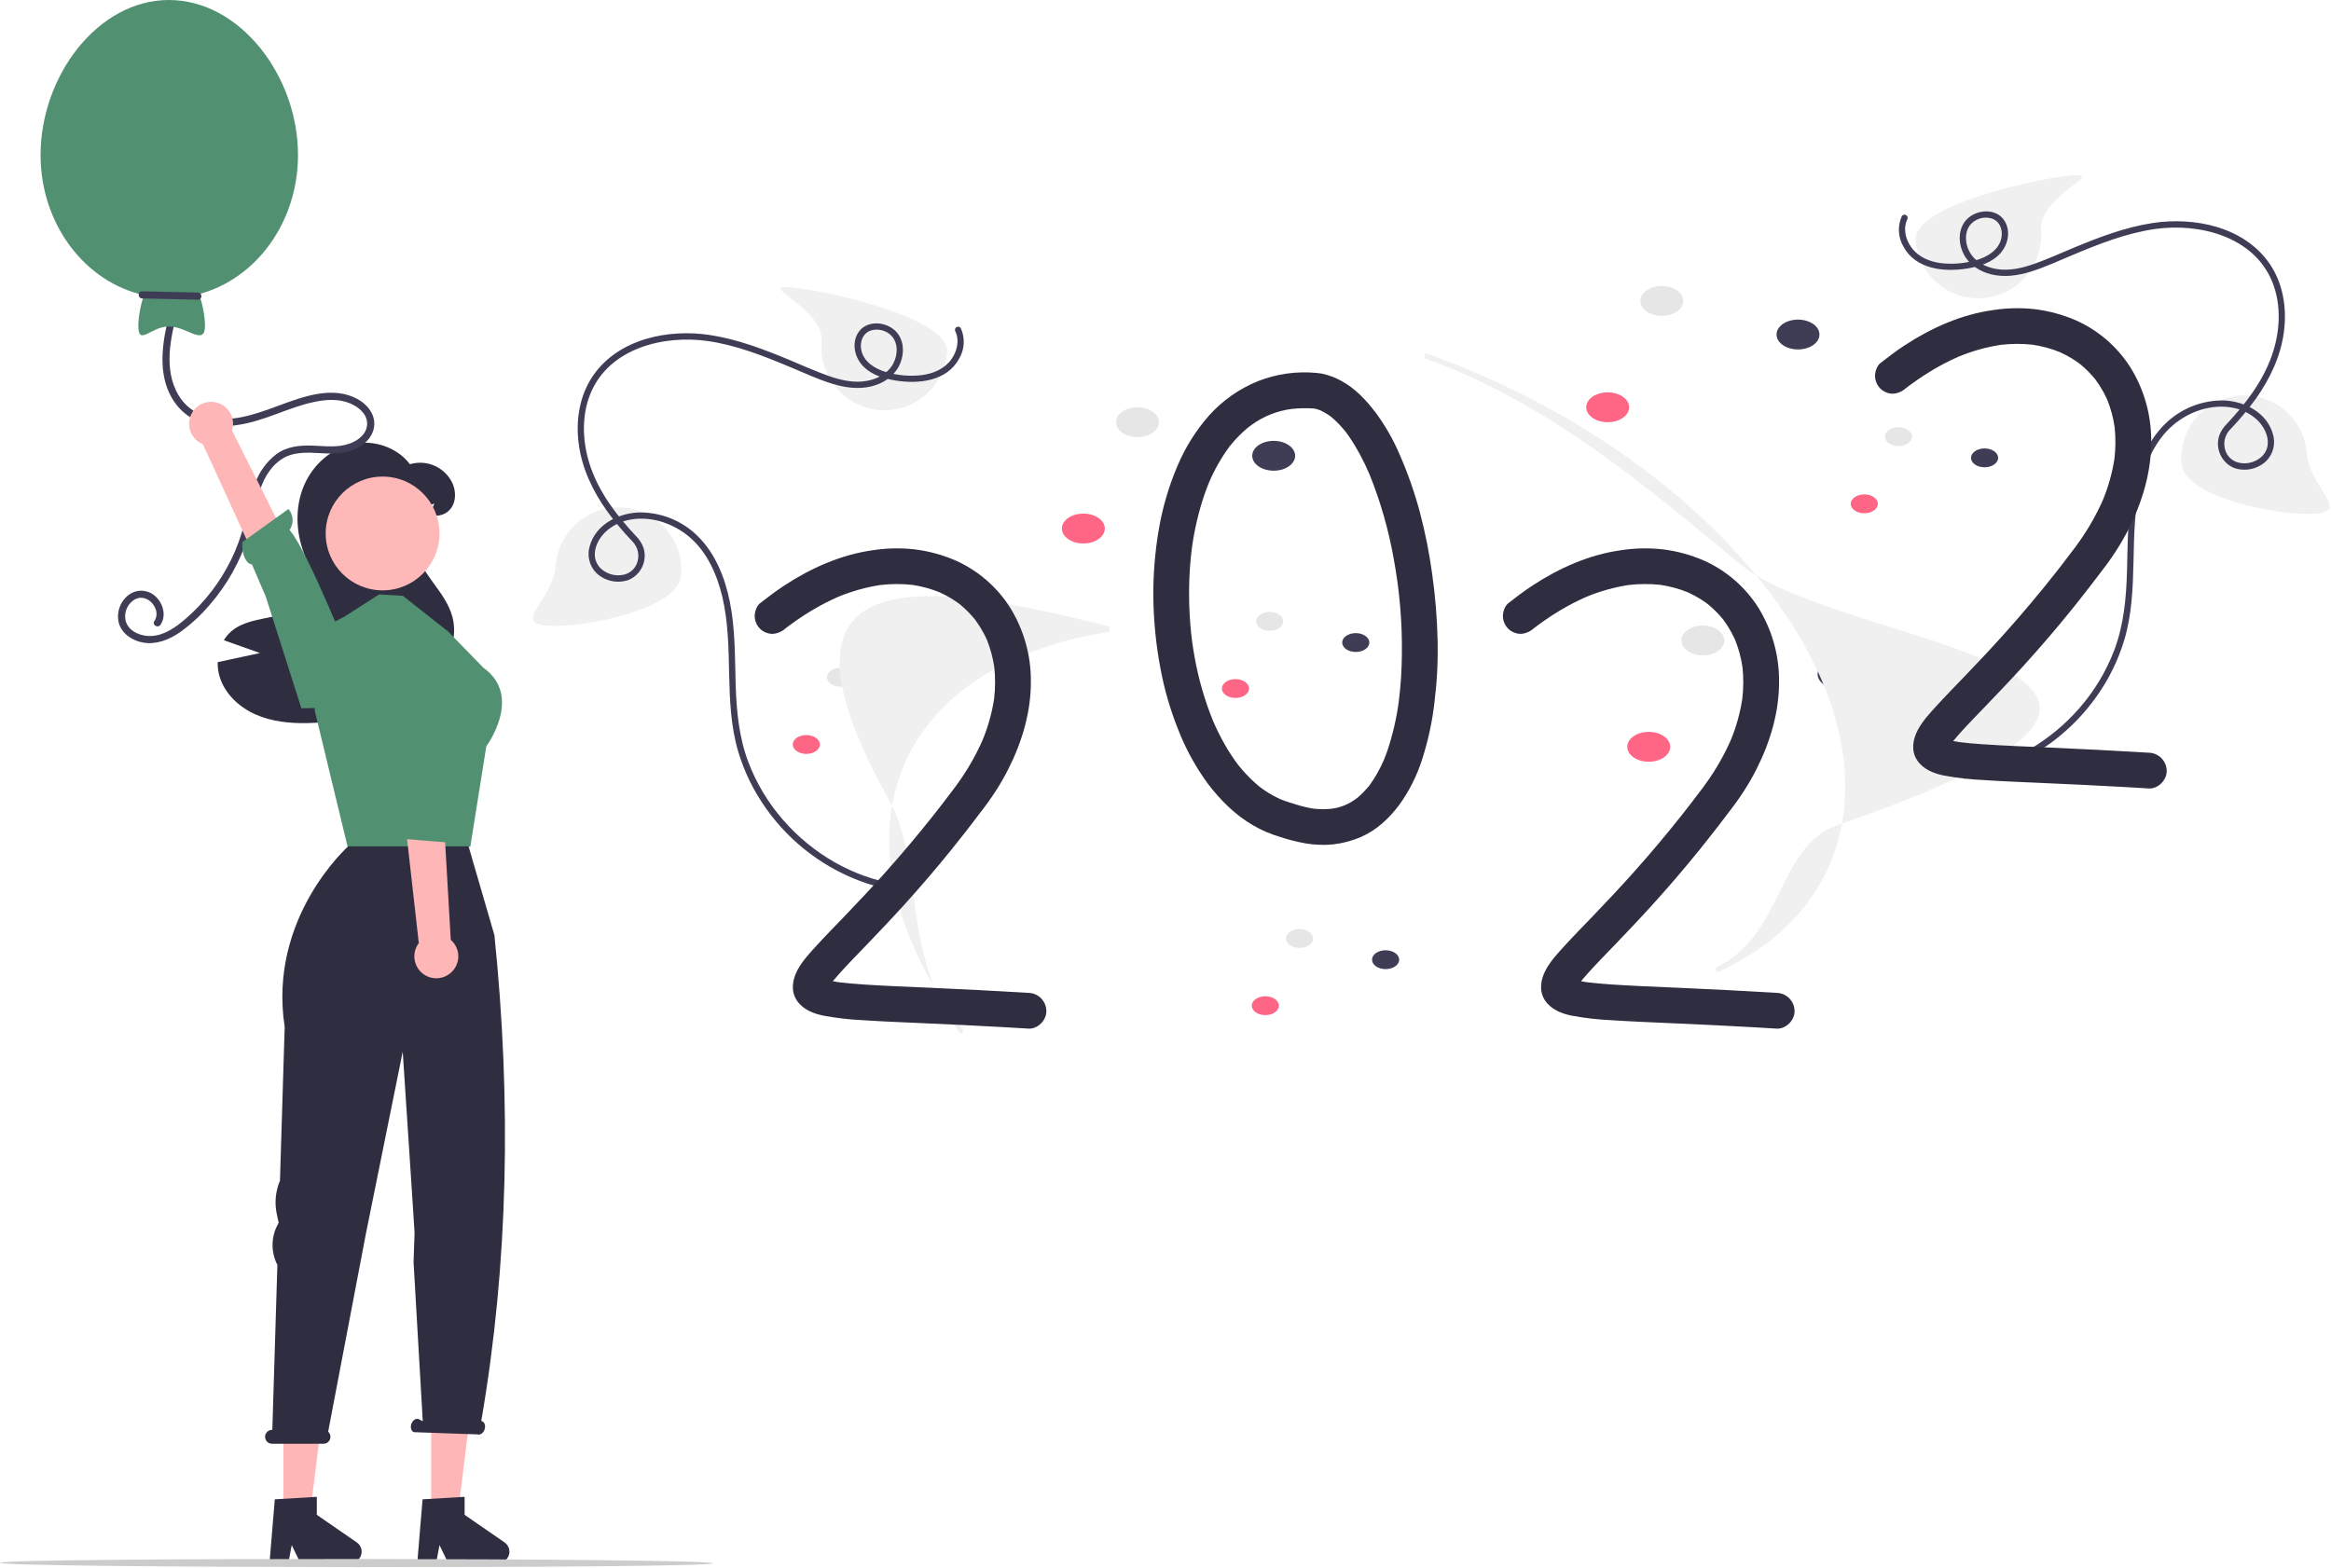 <svg width="978" height="658" viewBox="0 0 978 658" fill="none" xmlns="http://www.w3.org/2000/svg">
<g id="undraw_new_year_2022_bxec 1" clip-path="url(#clip0_1_2)">
<g id="falling">
<path id="Vector" d="M477.239 183.437C482.211 183.437 486.242 180.633 486.242 177.174C486.242 173.715 482.211 170.911 477.239 170.911C472.267 170.911 468.236 173.715 468.236 177.174C468.236 180.633 472.267 183.437 477.239 183.437Z" fill="#E6E6E6"/>
<path id="Vector_2" d="M534.388 197.528C539.36 197.528 543.391 194.724 543.391 191.266C543.391 187.807 539.36 185.003 534.388 185.003C529.416 185.003 525.385 187.807 525.385 191.266C525.385 194.724 529.416 197.528 534.388 197.528Z" fill="#3F3D56"/>
<path id="Vector_3" d="M454.536 228.06C459.508 228.06 463.539 225.256 463.539 221.797C463.539 218.338 459.508 215.534 454.536 215.534C449.564 215.534 445.533 218.338 445.533 221.797C445.533 225.256 449.564 228.06 454.536 228.06Z" fill="#FF6584"/>
<path id="Vector_4" d="M714.446 275.032C719.419 275.032 723.449 272.228 723.449 268.769C723.449 265.31 719.419 262.506 714.446 262.506C709.474 262.506 705.443 265.31 705.443 268.769C705.443 272.228 709.474 275.032 714.446 275.032Z" fill="#E6E6E6"/>
<path id="Vector_5" d="M771.595 289.123C776.568 289.123 780.598 286.319 780.598 282.86C780.598 279.401 776.568 276.597 771.595 276.597C766.623 276.597 762.592 279.401 762.592 282.86C762.592 286.319 766.623 289.123 771.595 289.123Z" fill="#3F3D56"/>
<path id="Vector_6" d="M691.743 319.655C696.716 319.655 700.746 316.851 700.746 313.392C700.746 309.933 696.716 307.129 691.743 307.129C686.771 307.129 682.741 309.933 682.741 313.392C682.741 316.851 686.771 319.655 691.743 319.655Z" fill="#FF6584"/>
<path id="Vector_7" d="M697.223 132.551C702.196 132.551 706.226 129.747 706.226 126.288C706.226 122.829 702.196 120.025 697.223 120.025C692.251 120.025 688.221 122.829 688.221 126.288C688.221 129.747 692.251 132.551 697.223 132.551Z" fill="#E6E6E6"/>
<path id="Vector_8" d="M754.372 146.642C759.345 146.642 763.375 143.838 763.375 140.379C763.375 136.921 759.345 134.117 754.372 134.117C749.4 134.117 745.369 136.921 745.369 140.379C745.369 143.838 749.4 146.642 754.372 146.642Z" fill="#3F3D56"/>
<path id="Vector_9" d="M674.52 177.174C679.493 177.174 683.523 174.37 683.523 170.911C683.523 167.452 679.493 164.648 674.52 164.648C669.548 164.648 665.518 167.452 665.518 170.911C665.518 174.37 669.548 177.174 674.52 177.174Z" fill="#FF6584"/>
<path id="Vector_10" d="M545.23 397.778C548.372 397.778 550.92 396.006 550.92 393.82C550.92 391.634 548.372 389.862 545.23 389.862C542.088 389.862 539.54 391.634 539.54 393.82C539.54 396.006 542.088 397.778 545.23 397.778Z" fill="#E6E6E6"/>
<path id="Vector_11" d="M581.348 406.684C584.491 406.684 587.038 404.912 587.038 402.725C587.038 400.539 584.491 398.767 581.348 398.767C578.206 398.767 575.658 400.539 575.658 402.725C575.658 404.912 578.206 406.684 581.348 406.684Z" fill="#3F3D56"/>
<path id="Vector_12" d="M530.882 425.98C534.024 425.98 536.572 424.208 536.572 422.021C536.572 419.835 534.024 418.063 530.882 418.063C527.739 418.063 525.192 419.835 525.192 422.021C525.192 424.208 527.739 425.98 530.882 425.98Z" fill="#FF6584"/>
<path id="Vector_13" d="M532.704 264.691C535.847 264.691 538.394 262.919 538.394 260.733C538.394 258.547 535.847 256.775 532.704 256.775C529.562 256.775 527.014 258.547 527.014 260.733C527.014 262.919 529.562 264.691 532.704 264.691Z" fill="#E6E6E6"/>
<path id="Vector_14" d="M568.822 273.597C571.965 273.597 574.512 271.825 574.512 269.639C574.512 267.453 571.965 265.681 568.822 265.681C565.68 265.681 563.133 267.453 563.133 269.639C563.133 271.825 565.68 273.597 568.822 273.597Z" fill="#3F3D56"/>
<path id="Vector_15" d="M518.356 292.893C521.498 292.893 524.046 291.121 524.046 288.935C524.046 286.749 521.498 284.977 518.356 284.977C515.214 284.977 512.666 286.749 512.666 288.935C512.666 291.121 515.214 292.893 518.356 292.893Z" fill="#FF6584"/>
<path id="Vector_16" d="M352.646 288.177C355.788 288.177 358.336 286.405 358.336 284.219C358.336 282.033 355.788 280.261 352.646 280.261C349.504 280.261 346.956 282.033 346.956 284.219C346.956 286.405 349.504 288.177 352.646 288.177Z" fill="#E6E6E6"/>
<path id="Vector_17" d="M388.764 297.083C391.906 297.083 394.454 295.311 394.454 293.125C394.454 290.939 391.906 289.167 388.764 289.167C385.622 289.167 383.074 290.939 383.074 293.125C383.074 295.311 385.622 297.083 388.764 297.083Z" fill="#3F3D56"/>
<path id="Vector_18" d="M338.298 316.379C341.44 316.379 343.987 314.607 343.987 312.421C343.987 310.235 341.44 308.463 338.298 308.463C335.155 308.463 332.608 310.235 332.608 312.421C332.608 314.607 335.155 316.379 338.298 316.379Z" fill="#FF6584"/>
<path id="Vector_19" d="M796.529 187.188C799.671 187.188 802.219 185.416 802.219 183.23C802.219 181.044 799.671 179.272 796.529 179.272C793.386 179.272 790.839 181.044 790.839 183.23C790.839 185.416 793.386 187.188 796.529 187.188Z" fill="#E6E6E6"/>
<path id="Vector_20" d="M832.647 196.094C835.789 196.094 838.337 194.322 838.337 192.136C838.337 189.95 835.789 188.177 832.647 188.177C829.504 188.177 826.957 189.95 826.957 192.136C826.957 194.322 829.504 196.094 832.647 196.094Z" fill="#3F3D56"/>
<path id="Vector_21" d="M782.18 215.39C785.323 215.39 787.87 213.618 787.87 211.432C787.87 209.246 785.323 207.473 782.18 207.473C779.038 207.473 776.491 209.246 776.491 211.432C776.491 213.618 779.038 215.39 782.18 215.39Z" fill="#FF6584"/>
</g>
<path id="hair" d="M109.072 274.042C104.019 272.252 98.967 270.458 93.914 268.661C94.785 267.2 95.894 265.894 97.195 264.799C102.006 260.782 108.646 260.056 114.753 258.701C120.87 257.346 127.51 254.568 129.746 248.722C132.069 242.644 128.701 236.081 126.746 229.886C124.006 221.243 124.065 211.593 127.733 203.308C131.401 195.022 138.854 188.305 147.701 186.331C156.548 184.366 166.546 187.569 171.986 194.809C175.49 193.758 179.259 194.026 182.579 195.564C185.9 197.101 188.542 199.8 190.008 203.153C191.276 206.328 191.315 210.151 189.427 213.006C187.54 215.861 183.504 217.323 180.465 215.736L182.226 211.264C176.777 213.113 173.234 222.966 173.97 228.677C174.696 234.378 178.025 239.372 181.404 244.028C184.782 248.683 188.382 253.387 189.834 258.953C191.925 266.957 189.098 275.707 183.872 282.124C178.645 288.542 171.279 292.897 163.652 296.101C157.943 298.501 152.009 300.33 145.939 301.56C147.023 299.45 148.098 297.34 149.182 295.23L136.318 303.012C133.831 303.254 131.324 303.399 128.817 303.448C121.519 303.573 114.076 302.809 107.397 299.895C100.709 296.972 94.834 291.678 92.414 284.796C91.638 282.57 91.271 280.222 91.33 277.866C97.244 276.588 103.158 275.314 109.072 274.042Z" fill="#2F2E41"/>
<g id="balloon">
<g id="balloon_2">
<path id="balloon_3" d="M70.131 135.636C67.657 146.505 66.481 158.828 73.08 168.556C75.885 172.729 80.001 175.847 84.778 177.417C89.613 178.851 94.71 179.164 99.684 178.333C110.94 176.774 120.943 170.911 132.012 168.635C136.897 167.63 142.082 167.298 146.784 169.231C150.308 170.68 154.019 173.592 154.036 177.746C154.053 182.012 150.348 184.843 146.663 186.155C141.747 187.905 136.637 187.227 131.537 187.007C126.045 186.769 120.444 187.266 115.882 190.63C111.957 193.693 108.948 197.773 107.18 202.427C104.887 207.993 103.956 213.977 102.489 219.785C101.179 225.006 99.324 230.075 96.957 234.91C92.312 244.387 85.801 252.827 77.813 259.725C73.874 263.115 69.088 266.569 63.708 266.88C59.558 267.119 54.514 265.375 52.914 261.173C52.32 259.358 52.379 257.393 53.079 255.616C53.779 253.84 55.078 252.364 56.751 251.443C60.307 249.649 64.18 252.209 65.329 255.722C65.63 256.532 65.735 257.402 65.636 258.26C65.537 259.119 65.236 259.942 64.758 260.661C63.68 262.269 66.277 263.773 67.348 262.176C69.835 258.467 68.535 253.48 65.49 250.51C64.004 248.995 62.018 248.073 59.902 247.915C57.786 247.757 55.685 248.375 53.991 249.653C52.231 250.993 50.9 252.817 50.163 254.903C49.425 256.988 49.312 259.244 49.838 261.392C51.117 266.009 55.653 268.945 60.183 269.673C65.777 270.571 71.161 268.373 75.677 265.196C80.207 261.926 84.327 258.121 87.946 253.863C95.303 245.402 100.834 235.513 104.192 224.814C107.494 214.233 107.734 200.255 117.546 193.109C122.595 189.432 128.781 189.84 134.701 190.177C139.927 190.475 145.024 190.421 149.818 188.055C153.776 186.102 156.97 182.497 157.036 177.903C157.103 173.266 153.811 169.537 149.931 167.424C139.683 161.843 127.377 166.344 117.309 170.073C107.185 173.823 95.626 178.224 84.866 174.278C79.9 172.348 75.902 168.528 73.749 163.655C71.143 158.13 70.772 151.86 71.374 145.864C71.729 142.689 72.28 139.54 73.024 136.433C73.452 134.553 70.56 133.751 70.131 135.636L70.131 135.636Z" fill="#3F3D56"/>
<path id="balloon_4" d="M125.026 65.025C125.026 31.888 100.689 0 70.865 0C41.042 0 17.026 31.888 17.026 65.025C17.026 94.122 35.669 118.375 60.405 123.858C58.991 127.94 58.19 132.208 58.026 136.525C58.026 145.638 63.134 137 70.865 137C78.597 137 86.026 145.638 86.026 136.525C85.85 132.047 84.996 127.622 83.492 123.4C107.303 117.146 125.026 93.393 125.026 65.025Z" fill="#529072"/>
</g>
<path id="Vector_22" d="M59.628 125.24L83.058 125.766C84.989 125.81 84.989 122.81 83.058 122.766L59.628 122.24C57.697 122.197 57.698 125.197 59.628 125.24Z" fill="#3F3D56"/>
</g>
<g id="no changing">
<path id="Vector_23" d="M229.415 262.555C214.881 261.407 232.031 251.789 233.179 237.255C233.45 233.798 234.4 230.428 235.974 227.338C237.548 224.248 239.716 221.498 242.353 219.246C244.99 216.994 248.045 215.284 251.343 214.213C254.641 213.142 258.118 212.731 261.575 213.004C265.032 213.277 268.402 214.229 271.491 215.804C274.58 217.38 277.329 219.549 279.579 222.187C281.83 224.825 283.539 227.881 284.608 231.18C285.678 234.478 286.087 237.956 285.812 241.413C284.664 255.947 243.949 263.703 229.415 262.555Z" fill="#F0F0F0"/>
<path id="Vector_24" d="M368.966 172.07C361.987 171.519 355.512 168.218 350.967 162.892C346.421 157.567 344.177 150.655 344.729 143.675C345.877 129.141 317.014 119.419 331.549 120.567C346.083 121.715 398.51 133.299 397.362 147.833C397.089 151.289 396.138 154.657 394.563 157.746C392.988 160.834 390.82 163.582 388.184 165.833C385.547 168.083 382.493 169.792 379.195 170.863C375.898 171.933 372.422 172.343 368.966 172.07H368.966Z" fill="#F0F0F0"/>
<path id="Vector_25" d="M400.778 138.94C402.693 142.913 401.564 147.504 399.035 150.934C396.157 154.836 391.581 156.76 386.886 157.396C381.847 158.007 376.736 157.586 371.865 156.159C367.166 154.803 362.289 151.896 361.32 146.703C360.674 143.241 362.151 139.548 365.745 138.588C367.187 138.224 368.698 138.237 370.133 138.626C371.568 139.015 372.879 139.768 373.938 140.811C376.923 143.917 376.696 148.903 374.799 152.511C372.568 156.755 368.104 159.096 363.515 159.869C358.059 160.788 352.576 159.504 347.443 157.678C341.864 155.694 336.452 153.223 330.985 150.952C320.325 146.526 309.435 142.367 297.971 140.604C280.459 137.91 259.676 142.104 248.956 157.458C243.169 165.746 241.529 176.14 242.775 186.028C244.088 196.456 248.664 206.038 254.723 214.524C257.931 218.938 261.434 223.13 265.208 227.071C266.436 228.266 267.282 229.799 267.637 231.475C267.992 233.151 267.841 234.895 267.202 236.486C263.881 244.646 250.603 242.045 249.613 233.634C249.164 229.812 251.296 225.875 253.961 223.283C256.985 220.455 260.794 218.609 264.888 217.989C273.504 216.55 282.612 219.745 289.198 225.294C296.639 231.563 300.827 241.09 303.034 250.364C305.546 260.922 305.674 271.782 305.913 282.575C306.157 293.62 306.577 304.796 309.745 315.456C312.322 324.037 316.3 332.132 321.519 339.414C331.94 354.086 346.756 365.065 363.826 370.766C367.955 372.106 372.189 373.098 376.483 373.731C378.164 373.981 378.365 371.348 376.691 371.1C357.971 368.324 340.756 358.189 328.432 343.942C322.256 336.834 317.375 328.698 314.011 319.903C309.992 309.31 308.973 298.058 308.645 286.816C308.31 275.334 308.492 263.748 306.194 252.437C304.161 242.438 300.175 232.313 292.793 225.027C289.512 221.76 285.603 219.191 281.302 217.477C277.001 215.763 272.396 214.939 267.768 215.056C259.204 215.452 250.047 220.169 247.502 228.906C246.845 230.892 246.749 233.022 247.225 235.059C247.701 237.096 248.729 238.963 250.198 240.453C251.982 242.145 254.201 243.31 256.607 243.819C259.014 244.328 261.514 244.16 263.831 243.334C266.348 242.245 268.37 240.259 269.504 237.761C270.637 235.264 270.801 232.434 269.963 229.823C269.258 227.905 268.126 226.173 266.653 224.759C258.927 216.509 251.838 207.276 247.991 196.533C244.402 186.513 243.666 174.986 247.805 165.016C255.639 146.141 278.375 140.469 296.896 143.107C309.016 144.834 320.493 149.422 331.72 154.116C337.453 156.513 343.149 159.177 349.095 161.012C354.419 162.655 360.132 163.479 365.616 162.132C370.404 160.956 374.803 158.173 377.122 153.72C379.229 149.676 379.592 144.544 377.087 140.581C373.465 134.853 363.465 133.564 359.821 139.998C357.403 144.268 358.591 149.735 361.766 153.276C365.327 157.246 370.659 158.867 375.761 159.686C385.403 161.232 397.275 160.017 402.433 150.493C403.555 148.586 404.206 146.439 404.331 144.23C404.457 142.021 404.054 139.813 403.155 137.791C402.996 137.488 402.725 137.259 402.399 137.152C402.074 137.044 401.72 137.068 401.412 137.217C401.103 137.366 400.865 137.629 400.746 137.95C400.628 138.272 400.64 138.627 400.778 138.94L400.778 138.94Z" fill="#3F3D56"/>
<path id="Vector_26" d="M971.638 215.555C986.172 214.407 969.022 204.789 967.874 190.255C967.601 186.799 966.65 183.43 965.075 180.342C963.5 177.254 961.333 174.506 958.696 172.255C956.059 170.004 953.005 168.295 949.708 167.225C946.41 166.155 942.934 165.744 939.479 166.017C936.023 166.29 932.654 167.241 929.566 168.816C926.478 170.391 923.73 172.558 921.479 175.195C916.933 180.52 914.69 187.433 915.241 194.413V194.413C916.389 208.947 957.104 216.703 971.638 215.555Z" fill="#F0F0F0"/>
<path id="Vector_27" d="M832.087 125.07C839.066 124.519 845.541 121.218 850.086 115.892C854.632 110.567 856.876 103.655 856.324 96.675V96.675C855.176 82.141 884.039 72.419 869.504 73.567C854.97 74.715 802.543 86.299 803.691 100.833C803.964 104.289 804.915 107.657 806.49 110.746C808.065 113.834 810.233 116.582 812.869 118.833C815.506 121.083 818.56 122.792 821.858 123.863C825.155 124.933 828.631 125.343 832.087 125.07V125.07Z" fill="#F0F0F0"/>
<path id="Vector_28" d="M800.275 91.94C798.36 95.913 799.489 100.504 802.018 103.934C804.896 107.836 809.472 109.76 814.167 110.396C819.206 111.007 824.317 110.586 829.188 109.159C833.887 107.803 838.764 104.896 839.733 99.703C840.379 96.242 838.902 92.548 835.308 91.588C833.867 91.224 832.355 91.237 830.92 91.626C829.485 92.016 828.174 92.768 827.115 93.811C824.13 96.918 824.357 101.903 826.254 105.511C828.485 109.754 832.949 112.096 837.538 112.869C842.995 113.788 848.477 112.504 853.61 110.678C859.189 108.694 864.601 106.223 870.068 103.953C880.728 99.526 891.618 95.367 903.082 93.604C920.594 90.91 941.377 95.104 952.097 110.458C957.885 118.746 959.524 129.14 958.278 139.028C956.965 149.456 952.389 159.038 946.33 167.524C943.122 171.938 939.619 176.13 935.845 180.071C934.617 181.266 933.771 182.799 933.416 184.475C933.061 186.151 933.212 187.895 933.851 189.486C937.172 197.646 950.45 195.045 951.44 186.634C951.889 182.812 949.757 178.875 947.092 176.283C944.069 173.455 940.259 171.609 936.165 170.989C927.549 169.55 918.441 172.745 911.855 178.294C904.415 184.563 900.226 194.09 898.019 203.364C895.507 213.922 895.379 224.782 895.141 235.575C894.896 246.62 894.476 257.796 891.308 268.456C888.731 277.037 884.753 285.132 879.535 292.414C869.113 307.086 854.297 318.065 837.227 323.766C833.098 325.106 828.864 326.098 824.57 326.731C822.889 326.981 822.688 324.348 824.362 324.1C843.082 321.324 860.297 311.189 872.621 296.942C878.797 289.834 883.678 281.698 887.042 272.903C891.061 262.31 892.08 251.058 892.408 239.816C892.743 228.334 892.561 216.748 894.86 205.437C896.892 195.438 900.878 185.313 908.26 178.027C911.541 174.76 915.45 172.191 919.751 170.477C924.053 168.763 928.657 167.939 933.286 168.056C941.849 168.452 951.006 173.169 953.551 181.906C954.208 183.892 954.304 186.022 953.828 188.059C953.353 190.096 952.324 191.963 950.855 193.453C949.071 195.145 946.852 196.311 944.446 196.819C942.039 197.328 939.539 197.16 937.222 196.334C934.705 195.245 932.683 193.259 931.55 190.761C930.416 188.264 930.252 185.434 931.09 182.823C931.795 180.905 932.927 179.173 934.401 177.759C942.126 169.509 949.216 160.276 953.063 149.533C956.651 139.513 957.387 127.987 953.249 118.016C945.414 99.141 922.678 93.469 904.157 96.107C892.037 97.834 880.56 102.423 869.333 107.116C863.6 109.513 857.904 112.177 851.958 114.012C846.634 115.655 840.922 116.48 835.437 115.132C830.65 113.956 826.25 111.173 823.931 106.721C821.825 102.676 821.461 97.544 823.966 93.582C827.588 87.853 837.588 86.564 841.232 92.999C843.65 97.268 842.463 102.735 839.287 106.276C835.726 110.246 830.395 111.867 825.292 112.686C815.651 114.232 803.778 113.017 798.62 103.494C797.498 101.586 796.847 99.439 796.722 97.23C796.596 95.021 796.999 92.813 797.898 90.791C798.057 90.488 798.328 90.259 798.654 90.152C798.979 90.045 799.333 90.068 799.642 90.217C799.95 90.366 800.188 90.629 800.307 90.951C800.425 91.272 800.414 91.627 800.275 91.94L800.275 91.94Z" fill="#3F3D56"/>
<path id="Vector_29" d="M403.153 434.025C377.803 400.562 387.856 362.37 373.005 335.726C316.086 233.61 386.174 243.018 465.416 262.877L465.605 265.08C415.17 272.863 382.002 298.82 374.603 336.294C368.854 365.417 379.405 399.565 404.313 432.446L403.153 434.025Z" fill="#F0F0F0"/>
<path id="Vector_30" d="M720.312 408.128L719.782 406.028C748.078 393.2 745.647 354.99 770.962 346.264C963.808 279.796 773.448 272.301 730.63 237.142C692.341 205.702 650.611 169.147 597.578 150.321L598.001 148.178C651.266 167.087 698.748 198.081 731.698 235.45C764.814 273.006 779.326 312.562 772.561 346.831C767.226 373.855 749.158 395.051 720.312 408.128Z" fill="#F0F0F0"/>
<path id="Vector_31" d="M89.883 168.727C91.209 168.913 92.478 169.387 93.601 170.116C94.724 170.845 95.673 171.812 96.382 172.947C97.09 174.083 97.542 175.36 97.704 176.689C97.865 178.018 97.734 179.367 97.318 180.639L134.957 255.387L118.924 260.166L85.116 186.381C83.025 185.541 81.314 183.963 80.308 181.946C79.302 179.929 79.071 177.613 79.659 175.437C80.246 173.261 81.612 171.376 83.496 170.139C85.38 168.902 87.653 168.4 89.883 168.727H89.883Z" fill="#FFB6B6"/>
<path id="Vector_32" d="M151.097 295.736C151.097 295.736 155.762 294.457 151.148 285.305C147.454 277.978 129.122 230.872 121.484 222.419C122.393 221.107 122.84 219.529 122.754 217.934C122.668 216.34 122.054 214.819 121.008 213.612L101.776 227.426C101.166 232.756 103.588 236.893 105.694 236.813L111.535 250.434L126.448 297.233L147.741 296.72L151.097 295.736Z" fill="#529072"/>
<path id="Vector_33" d="M145.084 321.167L146.958 338.549L145.855 361.341L196.34 355.343L201.084 321.167L195.04 321.227L145.084 321.167Z" fill="#FFB6B6"/>
<path id="Vector_34" d="M188.026 265.025L169.026 250.025L159.053 249.445L144.254 258.926L131.847 265.244L132.059 298.232L146.324 357.303L197.324 355.303L204.037 313.18C204.037 313.18 219.632 292.233 202.837 280.237L188.026 265.025Z" fill="#529072"/>
<path id="Vector_35" d="M118.898 636.741H129.936L135.188 594.167H118.898V636.741Z" fill="#FFB6B6"/>
<path id="Vector_36" d="M115.296 629.181L132.93 628.129V635.684L149.695 647.262C150.523 647.834 151.147 648.656 151.475 649.607C151.803 650.558 151.818 651.59 151.519 652.55C151.219 653.511 150.621 654.351 149.81 654.947C149 655.544 148.02 655.865 147.013 655.865H126.019L122.401 648.392L120.988 655.865H113.072L115.296 629.181Z" fill="#2F2E41"/>
<path id="Vector_37" d="M180.898 636.741H191.936L197.188 594.167H180.898V636.741Z" fill="#FFB6B6"/>
<path id="Vector_38" d="M177.296 629.181L194.93 628.129V635.684L211.695 647.262C212.523 647.834 213.147 648.656 213.475 649.607C213.803 650.558 213.818 651.59 213.519 652.55C213.219 653.511 212.621 654.351 211.81 654.947C211 655.544 210.02 655.865 209.013 655.865H188.019L184.401 648.392L182.988 655.865H175.072L177.296 629.181Z" fill="#2F2E41"/>
<path id="Vector_39" d="M114.136 600.027H114.256L116.378 530.804C115.005 528.154 114.308 525.206 114.349 522.222C114.39 519.237 115.169 516.309 116.616 513.699L116.92 513.149L116.132 509.496C115.12 504.803 115.584 499.912 117.462 495.493L119.442 430.921C112.367 385.07 146.084 355.167 146.084 355.167H196.592L207.436 392.423C214.604 462.264 213.303 530.321 201.928 596.257L202.238 596.414C203.355 596.8 203.834 598.346 203.308 599.869C202.782 601.392 201.451 602.314 200.334 601.929L173.66 601.001C172.544 600.616 172.065 599.069 172.59 597.546C173.116 596.023 174.447 595.101 175.564 595.486L177.378 596.404L173.51 529.606L173.939 517.405L173.055 503.563L168.966 441.302L153.49 517.865L137.682 600.798C138.118 601.193 138.424 601.711 138.559 602.283C138.695 602.855 138.654 603.455 138.441 604.004C138.229 604.552 137.855 605.023 137.369 605.355C136.884 605.687 136.309 605.863 135.721 605.861H114.136C113.362 605.861 112.62 605.554 112.073 605.007C111.526 604.46 111.219 603.718 111.219 602.944C111.219 602.171 111.526 601.429 112.073 600.882C112.62 600.335 113.362 600.027 114.136 600.027V600.027Z" fill="#2F2E41"/>
<path id="Vector_40" d="M188.897 408.428C189.937 407.585 190.78 406.524 191.366 405.32C191.952 404.117 192.267 402.799 192.288 401.461C192.31 400.122 192.038 398.795 191.491 397.573C190.945 396.351 190.137 395.264 189.124 394.388L184.324 311.303L166.623 315.11L175.709 395.761C174.35 397.559 173.698 399.794 173.877 402.04C174.055 404.287 175.051 406.391 176.677 407.952C178.303 409.513 180.444 410.424 182.697 410.512C184.949 410.599 187.155 409.858 188.897 408.428H188.897Z" fill="#FFB6B6"/>
<path id="Vector_41" d="M175.844 268.043C175.844 268.043 180.501 266.732 181.268 276.953C181.881 285.136 190.468 334.949 188.283 346.13C189.739 346.785 190.935 347.907 191.684 349.317C192.432 350.728 192.69 352.347 192.417 353.92L168.816 352.003C165.544 347.752 165.486 342.958 167.331 341.94L165.311 327.258L153.954 279.471L172.461 268.93L175.844 268.043Z" fill="#529072"/>
<path id="Vector_42" d="M160.522 247.741C173.708 247.741 184.398 237.051 184.398 223.865C184.398 210.679 173.708 199.989 160.522 199.989C147.336 199.989 136.646 210.679 136.646 223.865C136.646 237.051 147.336 247.741 160.522 247.741Z" fill="#FFB8B8"/>
<path id="Vector_43" d="M299.026 656.025C298.259 658.298 0.828 658.084 0 655.817C0.766 653.539 298.198 653.752 299.026 656.025Z" fill="#CCCCCC"/>
</g>
<path id="0" d="M603.176 268.943C602.97 259.503 602.199 250.083 600.867 240.735C599.701 232.142 598.008 223.63 595.799 215.244C593.602 206.946 590.771 198.828 587.332 190.963C584.683 184.681 581.3 178.735 577.253 173.249C573.24 167.966 568.629 162.983 562.703 159.809C560.157 158.392 557.411 157.372 554.559 156.782C554.166 156.709 553.777 156.658 553.39 156.623C553.12 156.577 552.845 156.539 552.565 156.514C544.15 155.679 535.656 156.858 527.787 159.954C519.955 163.124 512.951 168.04 507.307 174.327C501.759 180.616 497.275 187.769 494.031 195.503C490.425 203.943 487.815 212.775 486.254 221.82C484.576 231.47 483.788 241.253 483.9 251.047C484.041 260.921 485.039 270.765 486.882 280.467C488.494 289.245 490.982 297.84 494.309 306.121C497.472 314.3 501.716 322.019 506.927 329.072C512.156 335.897 518.243 341.983 525.732 346.332C529.325 348.417 533.157 350.064 537.143 351.236C540.632 352.385 544.197 353.284 547.813 353.927C551.593 354.571 555.442 354.713 559.259 354.349C563.346 353.891 567.341 352.822 571.11 351.176C577.589 348.369 582.747 343.45 586.972 337.904C591.206 332.068 594.475 325.59 596.655 318.718C599.209 310.832 600.958 302.707 601.874 294.469C602.921 286.003 603.356 277.472 603.176 268.943V268.943ZM587.824 284.509C587.602 287.934 587.269 291.349 586.825 294.754C585.907 301.513 584.365 308.171 582.22 314.646C581.736 316.067 581.202 317.471 580.639 318.862C579.041 322.607 577.037 326.166 574.664 329.475L574.632 329.518C574.393 329.815 574.156 330.112 573.909 330.402C573.284 331.136 572.632 331.847 571.954 332.534C571.272 333.222 570.562 333.882 569.825 334.514C569.638 334.674 569.445 334.828 569.252 334.982C569.158 335.05 569.066 335.119 568.971 335.185C565.97 337.444 562.438 338.891 558.715 339.388C556.144 339.642 553.554 339.621 550.988 339.326C548.702 338.954 546.445 338.423 544.232 337.739C541.957 337.037 539.669 336.357 537.45 335.491C535.025 334.403 532.699 333.106 530.499 331.616C529.907 331.214 529.329 330.793 528.753 330.369C528.561 330.215 528.368 330.062 528.179 329.905C526.97 328.905 525.806 327.855 524.686 326.755C523.564 325.656 522.487 324.514 521.453 323.331C520.906 322.706 520.371 322.071 519.847 321.426C519.685 321.226 519.525 321.024 519.365 320.822C517.364 318.146 515.532 315.348 513.877 312.445C512.058 309.245 510.417 305.947 508.962 302.566C505.557 294.188 503.012 285.486 501.368 276.593C500.919 274.219 500.537 271.833 500.198 269.441C498.852 258.996 498.544 248.443 499.28 237.937C499.477 235.178 499.763 232.427 500.114 229.684C501.156 222.147 502.909 214.727 505.348 207.52C505.963 205.737 506.638 203.976 507.354 202.232C509.576 197.048 512.377 192.132 515.703 187.577C515.744 187.522 515.806 187.44 515.874 187.351L515.918 187.294C516.388 186.709 516.868 186.132 517.36 185.564C518.25 184.536 519.177 183.542 520.141 182.581C521.136 181.592 522.17 180.644 523.244 179.739C523.481 179.539 523.946 179.177 524.284 178.915C524.58 178.697 524.873 178.474 525.175 178.264C530.122 174.674 535.892 172.384 541.955 171.605C545.121 171.264 548.313 171.211 551.489 171.445C552.3 171.634 553.099 171.871 553.882 172.153C555.468 172.907 556.981 173.806 558.402 174.837C558.457 174.883 558.514 174.927 558.569 174.973C559.002 175.335 559.426 175.706 559.841 176.088C560.722 176.895 561.564 177.743 562.373 178.622C563.171 179.49 563.933 180.39 564.669 181.311C564.763 181.437 564.857 181.562 564.95 181.688C565.339 182.218 565.719 182.754 566.091 183.295C567.71 185.663 569.199 188.117 570.552 190.645C572.015 193.358 573.336 196.144 574.562 198.972C579.176 210.384 582.584 222.247 584.731 234.367C585.357 237.738 585.893 241.124 586.364 244.519C588.136 257.771 588.625 271.163 587.824 284.509V284.509Z" fill="#2F2E41"/>
<g id="number2">
<path id="number 2" d="M431.507 416.649C417.638 415.795 403.76 415.106 389.878 414.488C380.524 414.072 371.161 413.731 361.818 413.099C358.539 412.877 355.259 412.614 351.998 412.2C351.143 412.074 350.285 411.934 349.434 411.76C349.559 411.605 349.682 411.449 349.809 411.295C350.48 410.483 351.17 409.688 351.869 408.901C355.57 404.737 359.488 400.767 363.351 396.754C368.796 391.098 374.2 385.401 379.472 379.582C386.327 372.016 392.962 364.259 399.378 356.31C401.193 354.057 402.99 351.788 404.769 349.505C406.013 347.907 407.251 346.305 408.482 344.697C408.947 344.091 409.41 343.484 409.872 342.875C410.087 342.592 410.302 342.309 410.516 342.025C410.727 341.746 411.648 340.539 410.979 341.401C411.374 340.89 411.769 340.379 412.164 339.867C412.431 339.52 412.697 339.171 412.961 338.822C413.568 338.018 414.164 337.206 414.751 336.386C415.808 334.908 416.83 333.404 417.815 331.876C419.682 328.985 421.4 326.001 422.961 322.934C428.783 311.463 432.595 298.782 432.516 285.832C432.565 274.962 429.563 264.296 423.852 255.047C418.318 246.289 410.309 239.372 400.84 235.172C395.33 232.792 389.504 231.221 383.544 230.51C377.743 229.874 371.883 230.009 366.117 230.91C352.881 232.744 340.188 238.398 329.086 245.699C325.547 248.026 322.165 250.569 318.84 253.191C317.435 254.299 316.643 256.796 316.643 258.494C316.658 260.48 317.446 262.383 318.84 263.797C320.249 265.2 322.155 265.989 324.143 265.994C326.108 265.88 327.977 265.106 329.447 263.797C329.6 263.676 329.756 263.554 329.911 263.432C330.379 263.076 330.85 262.723 331.323 262.374C332.321 261.637 333.33 260.915 334.35 260.208C336.371 258.808 338.435 257.475 340.543 256.208C344.176 254.028 347.945 252.084 351.828 250.388C357.442 248.073 363.311 246.432 369.311 245.5C373.757 244.975 378.248 244.949 382.7 245.42C386.627 246.007 390.472 247.049 394.157 248.525C395.842 249.288 397.479 250.15 399.061 251.107C400.034 251.698 400.983 252.325 401.909 252.988C402.039 253.081 402.327 253.297 402.575 253.482C402.809 253.672 403.042 253.866 403.273 254.061C404.961 255.491 406.54 257.045 407.998 258.708C408.341 259.1 408.678 259.498 409.007 259.901C409.056 259.962 409.105 260.024 409.154 260.085C409.79 260.945 410.395 261.826 410.97 262.728C412.141 264.582 413.18 266.515 414.079 268.515C415.545 272.193 416.58 276.028 417.165 279.943C417.635 284.381 417.61 288.858 417.089 293.291C416.169 299.224 414.547 305.027 412.256 310.577C409.588 316.614 406.332 322.374 402.535 327.773C402.005 328.533 401.465 329.286 400.916 330.033C400.66 330.382 400.401 330.73 400.14 331.077C400.039 331.211 399.702 331.653 399.518 331.895C399.112 332.413 398.714 332.93 398.318 333.454C398.102 333.74 397.887 334.026 397.671 334.312C397.173 334.972 396.672 335.631 396.17 336.289C395.745 336.846 395.319 337.402 394.892 337.958L394.876 337.978C394.708 338.195 394.541 338.411 394.372 338.627C393.471 339.786 392.565 340.942 391.654 342.093C385.123 350.346 378.347 358.395 371.326 366.242C365.865 372.349 360.259 378.323 354.586 384.232C350.509 388.479 346.37 392.672 342.406 397.025C339.6 400.105 336.585 403.335 334.616 407.034C332.505 410.999 331.667 415.772 334.276 419.757C336.763 423.555 341.106 425.302 345.389 426.194C350.968 427.229 356.612 427.876 362.28 428.13C370.427 428.669 378.589 428.989 386.745 429.35C398.307 429.861 409.867 430.4 421.421 431.053C424.784 431.243 428.145 431.442 431.507 431.649C435.43 431.891 439.18 428.027 439.007 424.149C438.962 422.174 438.158 420.292 436.761 418.895C435.364 417.498 433.482 416.694 431.507 416.649V416.649Z" fill="#2F2E41"/>
<path id="number 2_2" d="M745.422 416.649C731.553 415.795 717.675 415.106 703.794 414.488C694.44 414.072 685.077 413.731 675.734 413.099C672.455 412.877 669.175 412.614 665.914 412.2C665.059 412.074 664.201 411.934 663.35 411.76C663.475 411.605 663.598 411.449 663.725 411.295C664.395 410.483 665.085 409.688 665.785 408.901C669.485 404.737 673.404 400.767 677.266 396.754C682.712 391.098 688.115 385.401 693.387 379.582C700.242 372.016 706.878 364.259 713.293 356.31C715.109 354.057 716.906 351.788 718.684 349.505C719.928 347.907 721.166 346.305 722.398 344.697C722.862 344.091 723.325 343.484 723.787 342.875C724.002 342.592 724.217 342.309 724.432 342.025C724.642 341.746 725.563 340.539 724.894 341.401C725.29 340.89 725.685 340.379 726.08 339.867C726.347 339.52 726.612 339.171 726.877 338.822C727.483 338.018 728.08 337.206 728.666 336.386C729.724 334.908 730.745 333.404 731.731 331.876C733.598 328.985 735.315 326.001 736.877 322.934C742.699 311.463 746.51 298.782 746.432 285.832C746.48 274.962 743.478 264.296 737.767 255.047C732.233 246.289 724.224 239.372 714.755 235.172C709.245 232.792 703.42 231.221 697.46 230.51C691.658 229.874 685.798 230.009 680.032 230.91C666.796 232.744 654.104 238.398 643.002 245.699C639.463 248.026 636.08 250.569 632.755 253.191C631.35 254.299 630.559 256.796 630.559 258.494C630.573 260.48 631.361 262.383 632.755 263.797C634.165 265.2 636.071 265.989 638.059 265.994C640.024 265.88 641.892 265.106 643.362 263.797C643.516 263.676 643.672 263.554 643.827 263.432C644.295 263.076 644.766 262.723 645.239 262.374C646.237 261.637 647.246 260.915 648.266 260.208C650.286 258.808 652.35 257.475 654.458 256.208C658.091 254.028 661.861 252.084 665.743 250.388C671.357 248.073 677.226 246.432 683.227 245.5C687.673 244.975 692.164 244.949 696.616 245.42C700.542 246.007 704.387 247.049 708.073 248.525C709.757 249.288 711.395 250.15 712.977 251.107C713.949 251.698 714.899 252.325 715.825 252.988C715.954 253.081 716.243 253.297 716.49 253.482C716.725 253.673 716.958 253.866 717.188 254.061C718.876 255.491 720.456 257.045 721.914 258.708C722.257 259.1 722.593 259.498 722.922 259.901C722.972 259.962 723.02 260.024 723.069 260.085C723.705 260.945 724.311 261.826 724.886 262.728C726.056 264.582 727.095 266.515 727.995 268.515C729.46 272.193 730.496 276.028 731.081 279.943C731.551 284.382 731.526 288.858 731.005 293.291C730.085 299.224 728.463 305.027 726.172 310.577C723.504 316.614 720.248 322.374 716.451 327.773C715.92 328.533 715.381 329.286 714.832 330.033C714.575 330.382 714.317 330.73 714.056 331.077C713.955 331.212 713.617 331.654 713.434 331.895C713.028 332.413 712.629 332.93 712.234 333.454C712.018 333.74 711.802 334.026 711.587 334.312C711.088 334.972 710.588 335.631 710.086 336.289C709.661 336.846 709.235 337.402 708.807 337.958L708.792 337.978C708.624 338.195 708.456 338.411 708.288 338.628C707.387 339.787 706.481 340.942 705.569 342.093C699.039 350.346 692.263 358.395 685.241 366.242C679.781 372.349 674.175 378.323 668.502 384.232C664.425 388.479 660.286 392.672 656.321 397.025C653.516 400.105 650.501 403.335 648.532 407.034C646.421 410.999 645.583 415.772 648.192 419.757C650.679 423.556 655.022 425.302 659.305 426.194C664.884 427.229 670.527 427.876 676.195 428.13C684.343 428.669 692.505 428.989 700.661 429.35C712.223 429.861 723.783 430.4 735.337 431.053C738.699 431.243 742.061 431.442 745.422 431.649C749.346 431.891 753.096 428.027 752.922 424.149C752.878 422.174 752.074 420.292 750.677 418.895C749.28 417.498 747.398 416.694 745.422 416.649Z" fill="#2F2E41"/>
<path id="number 2_3" d="M901.557 315.87C887.688 315.016 873.81 314.327 859.928 313.709C850.574 313.293 841.211 312.952 831.868 312.32C828.589 312.098 825.309 311.835 822.048 311.421C821.193 311.295 820.335 311.155 819.484 310.981C819.609 310.826 819.732 310.67 819.859 310.516C820.53 309.704 821.22 308.909 821.919 308.122C825.62 303.958 829.538 299.988 833.401 295.975C838.847 290.319 844.25 284.622 849.522 278.803C856.377 271.237 863.012 263.48 869.428 255.531C871.243 253.278 873.04 251.009 874.819 248.726C876.063 247.128 877.301 245.526 878.532 243.918C878.997 243.312 879.46 242.705 879.922 242.096C880.137 241.813 880.352 241.53 880.566 241.246C880.777 240.967 881.698 239.76 881.029 240.622C881.424 240.111 881.819 239.6 882.214 239.088C882.481 238.741 882.747 238.392 883.011 238.043C883.618 237.239 884.214 236.427 884.801 235.607C885.858 234.129 886.88 232.625 887.865 231.097C889.732 228.206 891.45 225.222 893.011 222.155C898.833 210.684 902.645 198.003 902.566 185.053C902.615 174.183 899.613 163.517 893.902 154.268C888.368 145.51 880.359 138.593 870.89 134.393C865.38 132.013 859.554 130.442 853.594 129.731C847.793 129.095 841.933 129.23 836.167 130.131C822.931 131.965 810.238 137.619 799.136 144.92C795.597 147.247 792.215 149.79 788.89 152.412C787.485 153.52 786.693 156.017 786.693 157.715C786.708 159.701 787.496 161.604 788.89 163.018C790.299 164.421 792.205 165.21 794.193 165.215C796.158 165.101 798.027 164.327 799.497 163.018C799.651 162.897 799.806 162.775 799.961 162.653C800.429 162.297 800.9 161.944 801.373 161.595C802.371 160.858 803.38 160.136 804.4 159.429C806.421 158.029 808.485 156.696 810.593 155.429C814.226 153.249 817.995 151.305 821.878 149.609C827.492 147.294 833.361 145.653 839.361 144.721C843.807 144.196 848.298 144.17 852.75 144.641C856.677 145.228 860.522 146.27 864.207 147.746C865.892 148.509 867.529 149.371 869.111 150.328C870.084 150.919 871.033 151.546 871.959 152.209C872.089 152.302 872.377 152.518 872.625 152.703C872.859 152.894 873.092 153.087 873.323 153.282C875.011 154.712 876.59 156.266 878.048 157.929C878.391 158.321 878.728 158.719 879.057 159.122C879.107 159.183 879.155 159.244 879.204 159.306C879.84 160.166 880.445 161.047 881.02 161.949C882.191 163.803 883.23 165.736 884.13 167.736C885.595 171.414 886.63 175.249 887.215 179.164C887.685 183.602 887.66 188.079 887.139 192.512C886.219 198.445 884.597 204.248 882.306 209.798C879.638 215.835 876.382 221.595 872.586 226.994C872.055 227.754 871.515 228.507 870.966 229.254C870.71 229.603 870.451 229.951 870.19 230.298C870.089 230.432 869.752 230.874 869.568 231.116C869.162 231.634 868.764 232.151 868.368 232.675C868.152 232.961 867.937 233.247 867.721 233.533C867.223 234.193 866.722 234.852 866.22 235.51C865.795 236.067 865.369 236.623 864.942 237.179L864.926 237.199C864.758 237.416 864.591 237.632 864.422 237.848C863.521 239.007 862.615 240.163 861.704 241.314C855.174 249.567 848.397 257.616 841.376 265.463C835.915 271.57 830.309 277.544 824.636 283.453C820.56 287.7 816.42 291.893 812.456 296.246C809.65 299.326 806.635 302.556 804.666 306.255C802.555 310.22 801.717 314.993 804.326 318.978C806.813 322.776 811.156 324.523 815.44 325.415C821.018 326.45 826.662 327.097 832.33 327.351C840.477 327.89 848.639 328.21 856.795 328.57C868.357 329.082 879.917 329.621 891.471 330.274C894.834 330.464 898.195 330.663 901.557 330.87C905.48 331.112 909.23 327.248 909.057 323.37C909.012 321.395 908.208 319.513 906.811 318.116C905.414 316.719 903.532 315.915 901.557 315.87V315.87Z" fill="#2F2E41"/>
</g>
</g>
<defs>
<clipPath id="clip0_1_2">
<rect width="977.453" height="657.627" fill="white"/>
</clipPath>
</defs>
</svg>
